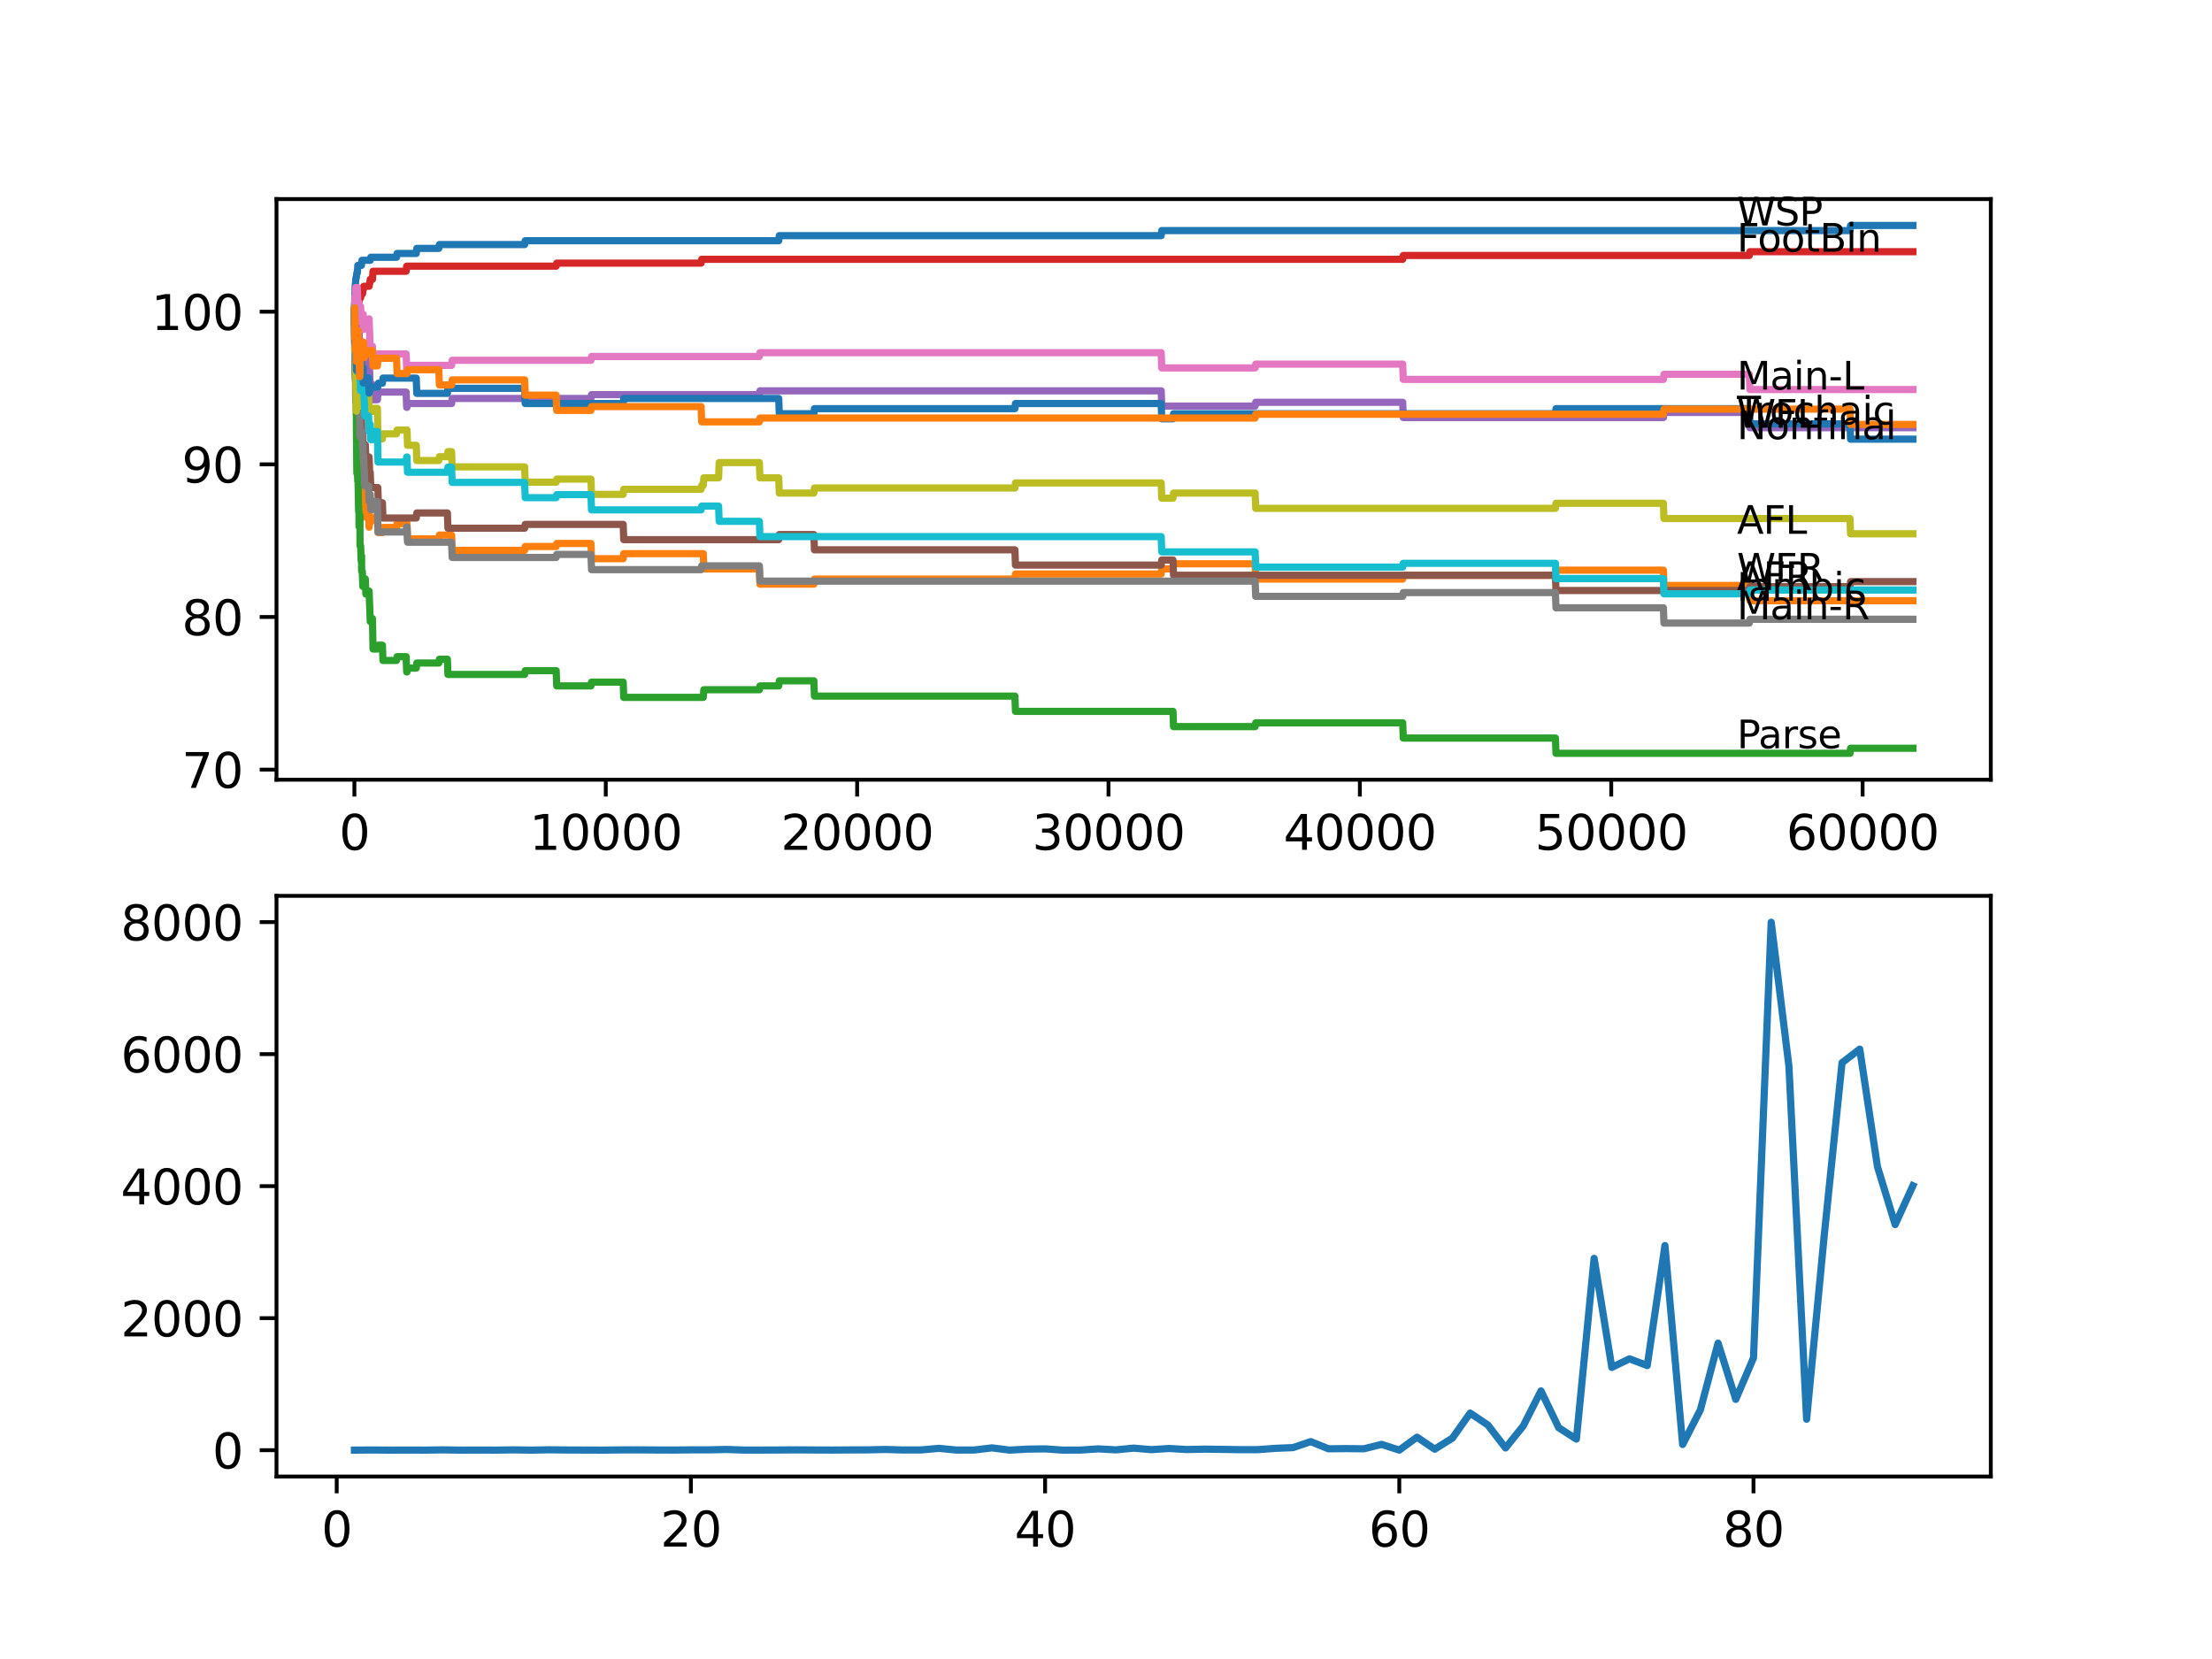 <?xml version="1.0" encoding="utf-8" standalone="no"?>
<!DOCTYPE svg PUBLIC "-//W3C//DTD SVG 1.1//EN"
  "http://www.w3.org/Graphics/SVG/1.1/DTD/svg11.dtd">
<svg xmlns:xlink="http://www.w3.org/1999/xlink" width="460.8pt" height="345.6pt" viewBox="0 0 460.8 345.6" xmlns="http://www.w3.org/2000/svg" version="1.1">
 <defs>
  <style type="text/css">*{stroke-linejoin: round; stroke-linecap: butt}</style>
 </defs>
 <g id="figure_1">
  <g id="patch_1">
   <path d="M 0 345.6 
L 460.8 345.6 
L 460.8 0 
L 0 0 
z
" style="fill: #ffffff"/>
  </g>
  <g id="axes_1">
   <g id="patch_2">
    <path d="M 57.6 162.432 
L 414.72 162.432 
L 414.72 41.472 
L 57.6 41.472 
z
" style="fill: #ffffff"/>
   </g>
   <g id="matplotlib.axis_1">
    <g id="xtick_1">
     <g id="line2d_1">
      <defs>
       <path id="m8502cdece3" d="M 0 0 
L 0 3.5 
" style="stroke: #000000; stroke-width: 0.8"/>
      </defs>
      <g>
       <use xlink:href="#m8502cdece3" x="73.827" y="162.432" style="stroke: #000000; stroke-width: 0.8"/>
      </g>
     </g>
     <g id="text_1">
      <!-- 0 -->
      <g transform="translate(70.646 177.03)scale(0.1 -0.1)">
       <defs>
        <path id="DejaVuSans-30" d="M 2034 4250 
Q 1547 4250 1301 3770 
Q 1056 3291 1056 2328 
Q 1056 1369 1301 889 
Q 1547 409 2034 409 
Q 2525 409 2770 889 
Q 3016 1369 3016 2328 
Q 3016 3291 2770 3770 
Q 2525 4250 2034 4250 
z
M 2034 4750 
Q 2819 4750 3233 4129 
Q 3647 3509 3647 2328 
Q 3647 1150 3233 529 
Q 2819 -91 2034 -91 
Q 1250 -91 836 529 
Q 422 1150 422 2328 
Q 422 3509 836 4129 
Q 1250 4750 2034 4750 
z
" transform="scale(0.016)"/>
       </defs>
       <use xlink:href="#DejaVuSans-30"/>
      </g>
     </g>
    </g>
    <g id="xtick_2">
     <g id="line2d_2">
      <g>
       <use xlink:href="#m8502cdece3" x="126.192" y="162.432" style="stroke: #000000; stroke-width: 0.8"/>
      </g>
     </g>
     <g id="text_2">
      <!-- 10000 -->
      <g transform="translate(110.286 177.03)scale(0.1 -0.1)">
       <defs>
        <path id="DejaVuSans-31" d="M 794 531 
L 1825 531 
L 1825 4091 
L 703 3866 
L 703 4441 
L 1819 4666 
L 2450 4666 
L 2450 531 
L 3481 531 
L 3481 0 
L 794 0 
L 794 531 
z
" transform="scale(0.016)"/>
       </defs>
       <use xlink:href="#DejaVuSans-31"/>
       <use xlink:href="#DejaVuSans-30" x="63.623"/>
       <use xlink:href="#DejaVuSans-30" x="127.246"/>
       <use xlink:href="#DejaVuSans-30" x="190.869"/>
       <use xlink:href="#DejaVuSans-30" x="254.492"/>
      </g>
     </g>
    </g>
    <g id="xtick_3">
     <g id="line2d_3">
      <g>
       <use xlink:href="#m8502cdece3" x="178.556" y="162.432" style="stroke: #000000; stroke-width: 0.8"/>
      </g>
     </g>
     <g id="text_3">
      <!-- 20000 -->
      <g transform="translate(162.65 177.03)scale(0.1 -0.1)">
       <defs>
        <path id="DejaVuSans-32" d="M 1228 531 
L 3431 531 
L 3431 0 
L 469 0 
L 469 531 
Q 828 903 1448 1529 
Q 2069 2156 2228 2338 
Q 2531 2678 2651 2914 
Q 2772 3150 2772 3378 
Q 2772 3750 2511 3984 
Q 2250 4219 1831 4219 
Q 1534 4219 1204 4116 
Q 875 4013 500 3803 
L 500 4441 
Q 881 4594 1212 4672 
Q 1544 4750 1819 4750 
Q 2544 4750 2975 4387 
Q 3406 4025 3406 3419 
Q 3406 3131 3298 2873 
Q 3191 2616 2906 2266 
Q 2828 2175 2409 1742 
Q 1991 1309 1228 531 
z
" transform="scale(0.016)"/>
       </defs>
       <use xlink:href="#DejaVuSans-32"/>
       <use xlink:href="#DejaVuSans-30" x="63.623"/>
       <use xlink:href="#DejaVuSans-30" x="127.246"/>
       <use xlink:href="#DejaVuSans-30" x="190.869"/>
       <use xlink:href="#DejaVuSans-30" x="254.492"/>
      </g>
     </g>
    </g>
    <g id="xtick_4">
     <g id="line2d_4">
      <g>
       <use xlink:href="#m8502cdece3" x="230.921" y="162.432" style="stroke: #000000; stroke-width: 0.8"/>
      </g>
     </g>
     <g id="text_4">
      <!-- 30000 -->
      <g transform="translate(215.015 177.03)scale(0.1 -0.1)">
       <defs>
        <path id="DejaVuSans-33" d="M 2597 2516 
Q 3050 2419 3304 2112 
Q 3559 1806 3559 1356 
Q 3559 666 3084 287 
Q 2609 -91 1734 -91 
Q 1441 -91 1130 -33 
Q 819 25 488 141 
L 488 750 
Q 750 597 1062 519 
Q 1375 441 1716 441 
Q 2309 441 2620 675 
Q 2931 909 2931 1356 
Q 2931 1769 2642 2001 
Q 2353 2234 1838 2234 
L 1294 2234 
L 1294 2753 
L 1863 2753 
Q 2328 2753 2575 2939 
Q 2822 3125 2822 3475 
Q 2822 3834 2567 4026 
Q 2313 4219 1838 4219 
Q 1578 4219 1281 4162 
Q 984 4106 628 3988 
L 628 4550 
Q 988 4650 1302 4700 
Q 1616 4750 1894 4750 
Q 2613 4750 3031 4423 
Q 3450 4097 3450 3541 
Q 3450 3153 3228 2886 
Q 3006 2619 2597 2516 
z
" transform="scale(0.016)"/>
       </defs>
       <use xlink:href="#DejaVuSans-33"/>
       <use xlink:href="#DejaVuSans-30" x="63.623"/>
       <use xlink:href="#DejaVuSans-30" x="127.246"/>
       <use xlink:href="#DejaVuSans-30" x="190.869"/>
       <use xlink:href="#DejaVuSans-30" x="254.492"/>
      </g>
     </g>
    </g>
    <g id="xtick_5">
     <g id="line2d_5">
      <g>
       <use xlink:href="#m8502cdece3" x="283.285" y="162.432" style="stroke: #000000; stroke-width: 0.8"/>
      </g>
     </g>
     <g id="text_5">
      <!-- 40000 -->
      <g transform="translate(267.379 177.03)scale(0.1 -0.1)">
       <defs>
        <path id="DejaVuSans-34" d="M 2419 4116 
L 825 1625 
L 2419 1625 
L 2419 4116 
z
M 2253 4666 
L 3047 4666 
L 3047 1625 
L 3713 1625 
L 3713 1100 
L 3047 1100 
L 3047 0 
L 2419 0 
L 2419 1100 
L 313 1100 
L 313 1709 
L 2253 4666 
z
" transform="scale(0.016)"/>
       </defs>
       <use xlink:href="#DejaVuSans-34"/>
       <use xlink:href="#DejaVuSans-30" x="63.623"/>
       <use xlink:href="#DejaVuSans-30" x="127.246"/>
       <use xlink:href="#DejaVuSans-30" x="190.869"/>
       <use xlink:href="#DejaVuSans-30" x="254.492"/>
      </g>
     </g>
    </g>
    <g id="xtick_6">
     <g id="line2d_6">
      <g>
       <use xlink:href="#m8502cdece3" x="335.65" y="162.432" style="stroke: #000000; stroke-width: 0.8"/>
      </g>
     </g>
     <g id="text_6">
      <!-- 50000 -->
      <g transform="translate(319.744 177.03)scale(0.1 -0.1)">
       <defs>
        <path id="DejaVuSans-35" d="M 691 4666 
L 3169 4666 
L 3169 4134 
L 1269 4134 
L 1269 2991 
Q 1406 3038 1543 3061 
Q 1681 3084 1819 3084 
Q 2600 3084 3056 2656 
Q 3513 2228 3513 1497 
Q 3513 744 3044 326 
Q 2575 -91 1722 -91 
Q 1428 -91 1123 -41 
Q 819 9 494 109 
L 494 744 
Q 775 591 1075 516 
Q 1375 441 1709 441 
Q 2250 441 2565 725 
Q 2881 1009 2881 1497 
Q 2881 1984 2565 2268 
Q 2250 2553 1709 2553 
Q 1456 2553 1204 2497 
Q 953 2441 691 2322 
L 691 4666 
z
" transform="scale(0.016)"/>
       </defs>
       <use xlink:href="#DejaVuSans-35"/>
       <use xlink:href="#DejaVuSans-30" x="63.623"/>
       <use xlink:href="#DejaVuSans-30" x="127.246"/>
       <use xlink:href="#DejaVuSans-30" x="190.869"/>
       <use xlink:href="#DejaVuSans-30" x="254.492"/>
      </g>
     </g>
    </g>
    <g id="xtick_7">
     <g id="line2d_7">
      <g>
       <use xlink:href="#m8502cdece3" x="388.014" y="162.432" style="stroke: #000000; stroke-width: 0.8"/>
      </g>
     </g>
     <g id="text_7">
      <!-- 60000 -->
      <g transform="translate(372.108 177.03)scale(0.1 -0.1)">
       <defs>
        <path id="DejaVuSans-36" d="M 2113 2584 
Q 1688 2584 1439 2293 
Q 1191 2003 1191 1497 
Q 1191 994 1439 701 
Q 1688 409 2113 409 
Q 2538 409 2786 701 
Q 3034 994 3034 1497 
Q 3034 2003 2786 2293 
Q 2538 2584 2113 2584 
z
M 3366 4563 
L 3366 3988 
Q 3128 4100 2886 4159 
Q 2644 4219 2406 4219 
Q 1781 4219 1451 3797 
Q 1122 3375 1075 2522 
Q 1259 2794 1537 2939 
Q 1816 3084 2150 3084 
Q 2853 3084 3261 2657 
Q 3669 2231 3669 1497 
Q 3669 778 3244 343 
Q 2819 -91 2113 -91 
Q 1303 -91 875 529 
Q 447 1150 447 2328 
Q 447 3434 972 4092 
Q 1497 4750 2381 4750 
Q 2619 4750 2861 4703 
Q 3103 4656 3366 4563 
z
" transform="scale(0.016)"/>
       </defs>
       <use xlink:href="#DejaVuSans-36"/>
       <use xlink:href="#DejaVuSans-30" x="63.623"/>
       <use xlink:href="#DejaVuSans-30" x="127.246"/>
       <use xlink:href="#DejaVuSans-30" x="190.869"/>
       <use xlink:href="#DejaVuSans-30" x="254.492"/>
      </g>
     </g>
    </g>
   </g>
   <g id="matplotlib.axis_2">
    <g id="ytick_1">
     <g id="line2d_8">
      <defs>
       <path id="m6a4546a133" d="M 0 0 
L -3.5 0 
" style="stroke: #000000; stroke-width: 0.8"/>
      </defs>
      <g>
       <use xlink:href="#m6a4546a133" x="57.6" y="160.325" style="stroke: #000000; stroke-width: 0.8"/>
      </g>
     </g>
     <g id="text_8">
      <!-- 70 -->
      <g transform="translate(37.875 164.125)scale(0.1 -0.1)">
       <defs>
        <path id="DejaVuSans-37" d="M 525 4666 
L 3525 4666 
L 3525 4397 
L 1831 0 
L 1172 0 
L 2766 4134 
L 525 4134 
L 525 4666 
z
" transform="scale(0.016)"/>
       </defs>
       <use xlink:href="#DejaVuSans-37"/>
       <use xlink:href="#DejaVuSans-30" x="63.623"/>
      </g>
     </g>
    </g>
    <g id="ytick_2">
     <g id="line2d_9">
      <g>
       <use xlink:href="#m6a4546a133" x="57.6" y="128.529" style="stroke: #000000; stroke-width: 0.8"/>
      </g>
     </g>
     <g id="text_9">
      <!-- 80 -->
      <g transform="translate(37.875 132.328)scale(0.1 -0.1)">
       <defs>
        <path id="DejaVuSans-38" d="M 2034 2216 
Q 1584 2216 1326 1975 
Q 1069 1734 1069 1313 
Q 1069 891 1326 650 
Q 1584 409 2034 409 
Q 2484 409 2743 651 
Q 3003 894 3003 1313 
Q 3003 1734 2745 1975 
Q 2488 2216 2034 2216 
z
M 1403 2484 
Q 997 2584 770 2862 
Q 544 3141 544 3541 
Q 544 4100 942 4425 
Q 1341 4750 2034 4750 
Q 2731 4750 3128 4425 
Q 3525 4100 3525 3541 
Q 3525 3141 3298 2862 
Q 3072 2584 2669 2484 
Q 3125 2378 3379 2068 
Q 3634 1759 3634 1313 
Q 3634 634 3220 271 
Q 2806 -91 2034 -91 
Q 1263 -91 848 271 
Q 434 634 434 1313 
Q 434 1759 690 2068 
Q 947 2378 1403 2484 
z
M 1172 3481 
Q 1172 3119 1398 2916 
Q 1625 2713 2034 2713 
Q 2441 2713 2670 2916 
Q 2900 3119 2900 3481 
Q 2900 3844 2670 4047 
Q 2441 4250 2034 4250 
Q 1625 4250 1398 4047 
Q 1172 3844 1172 3481 
z
" transform="scale(0.016)"/>
       </defs>
       <use xlink:href="#DejaVuSans-38"/>
       <use xlink:href="#DejaVuSans-30" x="63.623"/>
      </g>
     </g>
    </g>
    <g id="ytick_3">
     <g id="line2d_10">
      <g>
       <use xlink:href="#m6a4546a133" x="57.6" y="96.732" style="stroke: #000000; stroke-width: 0.8"/>
      </g>
     </g>
     <g id="text_10">
      <!-- 90 -->
      <g transform="translate(37.875 100.531)scale(0.1 -0.1)">
       <defs>
        <path id="DejaVuSans-39" d="M 703 97 
L 703 672 
Q 941 559 1184 500 
Q 1428 441 1663 441 
Q 2288 441 2617 861 
Q 2947 1281 2994 2138 
Q 2813 1869 2534 1725 
Q 2256 1581 1919 1581 
Q 1219 1581 811 2004 
Q 403 2428 403 3163 
Q 403 3881 828 4315 
Q 1253 4750 1959 4750 
Q 2769 4750 3195 4129 
Q 3622 3509 3622 2328 
Q 3622 1225 3098 567 
Q 2575 -91 1691 -91 
Q 1453 -91 1209 -44 
Q 966 3 703 97 
z
M 1959 2075 
Q 2384 2075 2632 2365 
Q 2881 2656 2881 3163 
Q 2881 3666 2632 3958 
Q 2384 4250 1959 4250 
Q 1534 4250 1286 3958 
Q 1038 3666 1038 3163 
Q 1038 2656 1286 2365 
Q 1534 2075 1959 2075 
z
" transform="scale(0.016)"/>
       </defs>
       <use xlink:href="#DejaVuSans-39"/>
       <use xlink:href="#DejaVuSans-30" x="63.623"/>
      </g>
     </g>
    </g>
    <g id="ytick_4">
     <g id="line2d_11">
      <g>
       <use xlink:href="#m6a4546a133" x="57.6" y="64.935" style="stroke: #000000; stroke-width: 0.8"/>
      </g>
     </g>
     <g id="text_11">
      <!-- 100 -->
      <g transform="translate(31.512 68.735)scale(0.1 -0.1)">
       <use xlink:href="#DejaVuSans-31"/>
       <use xlink:href="#DejaVuSans-30" x="63.623"/>
       <use xlink:href="#DejaVuSans-30" x="127.246"/>
      </g>
     </g>
    </g>
   </g>
   <g id="line2d_12">
    <path d="M 73.833 64.935 
L 73.838 64.935 
L 73.979 59.636 
L 74.011 59.636 
L 74.126 57.94 
L 74.21 57.94 
L 74.325 56.88 
L 74.43 56.88 
L 74.545 55.29 
L 75.288 55.29 
L 75.404 54.23 
L 77.126 54.23 
L 77.242 53.594 
L 82.604 53.594 
L 82.719 52.8 
L 86.709 52.8 
L 86.824 51.74 
L 91.411 51.74 
L 91.527 50.945 
L 109.294 50.945 
L 109.409 50.15 
L 162.224 50.15 
L 162.339 49.09 
L 241.897 49.09 
L 242.012 48.03 
L 385.391 48.03 
L 385.506 46.97 
L 398.487 46.97 
L 398.487 46.97 
" clip-path="url(#p52d2575de3)" style="fill: none; stroke: #1f77b4; stroke-width: 1.5; stroke-linecap: square"/>
   </g>
   <g id="line2d_13">
    <path d="M 73.833 64.935 
L 73.953 77.124 
L 73.958 76.488 
L 73.985 76.488 
L 74 75.428 
L 74.006 78.608 
L 74.079 77.548 
L 74.142 83.907 
L 74.199 83.271 
L 74.22 83.271 
L 74.236 86.451 
L 74.314 82.477 
L 74.325 82.477 
L 74.335 82.477 
L 74.409 88.836 
L 74.451 86.61 
L 74.576 86.61 
L 74.587 89.79 
L 74.686 88.094 
L 74.791 88.094 
L 74.906 91.274 
L 74.98 91.274 
L 74.995 94.453 
L 75.089 93.393 
L 75.1 93.393 
L 75.126 96.573 
L 75.21 95.778 
L 75.466 95.778 
L 75.582 94.983 
L 75.665 94.983 
L 75.791 104.522 
L 75.896 104.522 
L 76.011 107.702 
L 76.1 107.702 
L 76.215 106.642 
L 76.781 106.642 
L 76.891 109.822 
L 76.896 109.186 
L 77.016 109.186 
L 77.132 108.391 
L 77.592 108.391 
L 77.708 107.755 
L 78.624 107.755 
L 78.739 110.935 
L 79.661 110.935 
L 79.776 109.875 
L 82.604 109.875 
L 82.719 109.08 
L 84.782 109.08 
L 84.897 112.259 
L 91.411 112.259 
L 91.527 111.465 
L 94.077 111.465 
L 94.192 114.644 
L 109.294 114.644 
L 109.409 113.849 
L 115.86 113.849 
L 115.976 113.213 
L 123.108 113.213 
L 123.223 116.393 
L 129.821 116.393 
L 129.936 115.333 
L 146.504 115.333 
L 146.619 118.513 
L 158.192 118.513 
L 158.307 121.692 
L 169.545 121.692 
L 169.66 120.633 
L 211.426 120.633 
L 211.541 119.573 
L 241.897 119.573 
L 242.012 118.513 
L 244.352 118.513 
L 244.468 117.453 
L 261.47 117.453 
L 261.586 120.633 
L 292.208 120.633 
L 292.324 119.838 
L 324.025 119.838 
L 324.14 118.778 
L 346.516 118.778 
L 346.631 121.957 
L 364.414 121.957 
L 364.529 125.137 
L 398.487 125.137 
L 398.487 125.137 
" clip-path="url(#p52d2575de3)" style="fill: none; stroke: #ff7f0e; stroke-width: 1.5; stroke-linecap: square"/>
   </g>
   <g id="line2d_14">
    <path d="M 73.833 64.935 
L 73.838 64.935 
L 73.859 64.14 
L 73.911 68.645 
L 73.922 67.585 
L 74.047 79.244 
L 74.063 79.244 
L 74.115 77.389 
L 74.147 83.748 
L 74.21 83.748 
L 74.22 82.688 
L 74.267 92.228 
L 74.278 92.228 
L 74.335 98.587 
L 74.393 96.997 
L 74.409 96.997 
L 74.524 100.177 
L 74.587 100.177 
L 74.707 106.536 
L 74.786 106.536 
L 74.791 109.716 
L 74.896 108.126 
L 74.98 108.126 
L 74.985 107.331 
L 75 113.69 
L 75.053 113.69 
L 75.126 113.69 
L 75.241 116.87 
L 75.288 116.87 
L 75.33 115.81 
L 75.336 118.99 
L 75.388 118.99 
L 75.466 118.99 
L 75.582 122.169 
L 75.749 122.169 
L 75.864 121.374 
L 75.896 121.374 
L 76.011 120.58 
L 76.1 120.58 
L 76.215 123.759 
L 76.781 123.759 
L 76.891 123.123 
L 77.006 126.303 
L 77.016 126.303 
L 77.126 129.483 
L 77.132 128.847 
L 77.587 128.847 
L 77.708 135.206 
L 78.624 135.206 
L 78.739 134.411 
L 79.661 134.411 
L 79.776 137.591 
L 82.604 137.591 
L 82.719 136.796 
L 84.604 136.796 
L 84.719 139.976 
L 84.782 139.976 
L 84.897 139.181 
L 86.709 139.181 
L 86.824 138.121 
L 91.411 138.121 
L 91.527 137.326 
L 93.197 137.326 
L 93.312 140.506 
L 109.294 140.506 
L 109.409 139.711 
L 115.86 139.711 
L 115.976 142.89 
L 123.108 142.89 
L 123.223 142.095 
L 129.821 142.095 
L 129.936 145.275 
L 146.504 145.275 
L 146.619 143.685 
L 158.192 143.685 
L 158.307 142.89 
L 162.224 142.89 
L 162.339 141.83 
L 169.545 141.83 
L 169.66 145.01 
L 211.426 145.01 
L 211.541 148.19 
L 244.352 148.19 
L 244.468 151.369 
L 261.47 151.369 
L 261.586 150.574 
L 292.208 150.574 
L 292.324 153.754 
L 324.025 153.754 
L 324.14 156.934 
L 385.391 156.934 
L 385.506 155.874 
L 398.487 155.874 
L 398.487 155.874 
" clip-path="url(#p52d2575de3)" style="fill: none; stroke: #2ca02c; stroke-width: 1.5; stroke-linecap: square"/>
   </g>
   <g id="line2d_15">
    <path d="M 73.833 64.935 
L 73.854 64.14 
L 73.859 67.32 
L 73.932 66.26 
L 73.953 66.26 
L 74.063 64.034 
L 74.089 67.214 
L 74.173 65.942 
L 74.199 65.942 
L 74.32 64.352 
L 74.409 64.352 
L 74.524 63.716 
L 74.602 63.716 
L 74.718 63.081 
L 74.786 63.081 
L 74.901 62.021 
L 75.126 62.021 
L 75.241 61.226 
L 75.519 61.226 
L 75.634 60.431 
L 75.665 60.431 
L 75.781 59.636 
L 76.891 59.636 
L 77.006 59 
L 77.016 59 
L 77.132 58.205 
L 77.587 58.205 
L 77.702 56.509 
L 84.604 56.509 
L 84.719 55.449 
L 115.86 55.449 
L 115.976 54.813 
L 146.054 54.813 
L 146.169 54.018 
L 292.208 54.018 
L 292.324 53.224 
L 364.414 53.224 
L 364.529 52.429 
L 398.487 52.429 
L 398.487 52.429 
" clip-path="url(#p52d2575de3)" style="fill: none; stroke: #d62728; stroke-width: 1.5; stroke-linecap: square"/>
   </g>
   <g id="line2d_16">
    <path d="M 73.833 64.935 
L 73.875 64.935 
L 73.99 64.14 
L 74.063 64.14 
L 74.089 62.286 
L 74.095 65.465 
L 74.163 65.465 
L 74.43 65.465 
L 74.545 68.645 
L 74.786 68.645 
L 74.901 71.825 
L 74.98 71.825 
L 75.095 71.03 
L 75.126 71.03 
L 75.241 74.209 
L 75.603 74.209 
L 75.665 73.414 
L 75.671 76.594 
L 75.697 76.594 
L 75.749 76.594 
L 75.864 75.799 
L 75.896 75.799 
L 76.011 75.004 
L 76.781 75.004 
L 76.891 74.368 
L 77.006 77.548 
L 77.016 77.548 
L 77.126 80.728 
L 77.132 80.092 
L 77.587 80.092 
L 77.702 83.271 
L 78.624 83.271 
L 78.745 81.682 
L 84.604 81.682 
L 84.719 84.861 
L 84.782 84.861 
L 84.897 84.066 
L 94.077 84.066 
L 94.192 83.006 
L 123.108 83.006 
L 123.223 82.212 
L 158.192 82.212 
L 158.307 81.417 
L 241.897 81.417 
L 242.012 84.596 
L 261.47 84.596 
L 261.586 83.801 
L 292.208 83.801 
L 292.324 86.981 
L 346.516 86.981 
L 346.631 85.921 
L 364.414 85.921 
L 364.529 89.101 
L 398.487 89.101 
L 398.487 89.101 
" clip-path="url(#p52d2575de3)" style="fill: none; stroke: #9467bd; stroke-width: 1.5; stroke-linecap: square"/>
   </g>
   <g id="line2d_17">
    <path d="M 73.833 64.935 
L 73.838 64.935 
L 73.906 63.081 
L 73.911 66.26 
L 73.922 66.26 
L 74.042 74.739 
L 74.089 74.739 
L 74.205 74.103 
L 74.21 74.103 
L 74.262 73.043 
L 74.283 79.403 
L 74.294 79.403 
L 74.309 79.403 
L 74.424 82.583 
L 74.587 82.583 
L 74.702 85.762 
L 74.875 85.762 
L 74.99 84.967 
L 74.995 84.967 
L 75.11 88.147 
L 75.288 88.147 
L 75.33 87.087 
L 75.336 90.267 
L 75.388 90.267 
L 75.603 90.267 
L 75.665 93.446 
L 75.713 92.651 
L 76.1 92.651 
L 76.215 95.831 
L 76.781 95.831 
L 76.891 95.195 
L 77.006 98.375 
L 77.126 98.375 
L 77.242 101.555 
L 78.703 101.555 
L 78.818 104.734 
L 79.661 104.734 
L 79.776 107.914 
L 86.709 107.914 
L 86.824 106.854 
L 93.197 106.854 
L 93.312 110.034 
L 109.294 110.034 
L 109.409 109.239 
L 129.821 109.239 
L 129.936 112.418 
L 162.224 112.418 
L 162.339 111.359 
L 169.545 111.359 
L 169.66 114.538 
L 211.426 114.538 
L 211.541 117.718 
L 241.897 117.718 
L 242.012 116.658 
L 244.352 116.658 
L 244.468 119.838 
L 324.025 119.838 
L 324.14 123.017 
L 364.414 123.017 
L 364.529 122.222 
L 385.391 122.222 
L 385.506 121.163 
L 398.487 121.163 
L 398.487 121.163 
" clip-path="url(#p52d2575de3)" style="fill: none; stroke: #8c564b; stroke-width: 1.5; stroke-linecap: square"/>
   </g>
   <g id="line2d_18">
    <path d="M 73.833 64.935 
L 73.964 61.756 
L 74.063 61.756 
L 74.089 59.901 
L 74.095 63.081 
L 74.163 63.081 
L 74.288 63.081 
L 74.403 59.901 
L 74.43 59.901 
L 74.545 63.081 
L 74.786 63.081 
L 74.791 66.26 
L 74.896 64.67 
L 74.98 64.67 
L 75.095 63.875 
L 75.126 63.875 
L 75.241 67.055 
L 75.466 67.055 
L 75.582 66.26 
L 75.603 66.26 
L 75.665 65.465 
L 75.671 68.645 
L 75.697 68.645 
L 75.749 68.645 
L 75.864 67.85 
L 75.896 67.85 
L 76.011 67.055 
L 76.781 67.055 
L 76.891 66.419 
L 77.006 69.599 
L 77.016 69.599 
L 77.126 72.779 
L 77.132 72.143 
L 77.587 72.143 
L 77.702 75.322 
L 78.624 75.322 
L 78.745 73.732 
L 84.604 73.732 
L 84.719 76.912 
L 84.782 76.912 
L 84.897 76.117 
L 94.077 76.117 
L 94.192 75.057 
L 123.108 75.057 
L 123.223 74.262 
L 158.192 74.262 
L 158.307 73.467 
L 241.897 73.467 
L 242.012 76.647 
L 261.47 76.647 
L 261.586 75.852 
L 292.208 75.852 
L 292.324 79.032 
L 346.516 79.032 
L 346.631 77.972 
L 364.414 77.972 
L 364.529 81.152 
L 398.487 81.152 
L 398.487 81.152 
" clip-path="url(#p52d2575de3)" style="fill: none; stroke: #e377c2; stroke-width: 1.5; stroke-linecap: square"/>
   </g>
   <g id="line2d_19">
    <path d="M 73.833 64.935 
L 73.953 77.654 
L 73.964 77.018 
L 74.037 77.018 
L 74.063 76.223 
L 74.084 82.583 
L 74.115 81.947 
L 74.142 81.947 
L 74.262 80.516 
L 74.288 80.516 
L 74.403 83.695 
L 74.409 83.695 
L 74.524 83.059 
L 74.602 83.059 
L 74.718 82.424 
L 74.786 82.424 
L 74.791 81.364 
L 74.796 84.543 
L 74.875 84.543 
L 74.995 90.903 
L 75.126 90.903 
L 75.241 90.108 
L 75.466 90.108 
L 75.519 93.287 
L 75.576 92.492 
L 75.603 92.492 
L 75.665 95.672 
L 75.713 94.877 
L 75.749 94.877 
L 75.864 98.057 
L 75.896 98.057 
L 76.011 101.237 
L 76.781 101.237 
L 76.891 104.416 
L 76.896 103.78 
L 77.016 103.78 
L 77.126 102.985 
L 77.242 106.165 
L 77.587 106.165 
L 77.702 104.469 
L 78.624 104.469 
L 78.745 110.829 
L 84.604 110.829 
L 84.719 109.769 
L 84.782 109.769 
L 84.897 112.948 
L 94.077 112.948 
L 94.192 116.128 
L 115.86 116.128 
L 115.976 115.492 
L 123.108 115.492 
L 123.223 118.672 
L 146.054 118.672 
L 146.169 117.877 
L 158.192 117.877 
L 158.307 121.057 
L 261.47 121.057 
L 261.586 124.236 
L 292.208 124.236 
L 292.324 123.441 
L 324.025 123.441 
L 324.14 126.621 
L 346.516 126.621 
L 346.631 129.801 
L 364.414 129.801 
L 364.529 129.006 
L 398.487 129.006 
L 398.487 129.006 
" clip-path="url(#p52d2575de3)" style="fill: none; stroke: #7f7f7f; stroke-width: 1.5; stroke-linecap: square"/>
   </g>
   <g id="line2d_20">
    <path d="M 73.833 64.935 
L 73.838 64.14 
L 73.88 67.85 
L 73.901 67.85 
L 73.922 73.414 
L 74.016 73.043 
L 74.079 71.189 
L 74.095 77.548 
L 74.1 77.548 
L 74.115 77.548 
L 74.236 85.656 
L 74.372 80.092 
L 74.409 80.092 
L 74.43 79.456 
L 74.435 82.635 
L 74.498 82.635 
L 74.587 82.635 
L 74.702 80.94 
L 74.791 80.94 
L 74.911 79.35 
L 74.98 79.35 
L 74.995 82.53 
L 75.089 81.47 
L 75.288 81.47 
L 75.33 84.649 
L 75.398 83.589 
L 75.466 83.589 
L 75.587 82 
L 75.603 82 
L 75.718 81.205 
L 75.749 81.205 
L 75.864 80.41 
L 75.896 80.41 
L 76.011 83.589 
L 76.1 83.589 
L 76.215 82.53 
L 76.781 82.53 
L 76.896 85.709 
L 77.592 85.709 
L 77.708 85.073 
L 78.624 85.073 
L 78.745 91.433 
L 79.661 91.433 
L 79.776 90.373 
L 82.604 90.373 
L 82.719 89.578 
L 84.782 89.578 
L 84.897 92.757 
L 86.709 92.757 
L 86.824 95.937 
L 91.411 95.937 
L 91.527 95.142 
L 93.197 95.142 
L 93.312 94.082 
L 94.077 94.082 
L 94.192 97.262 
L 109.294 97.262 
L 109.409 100.442 
L 115.86 100.442 
L 115.976 99.806 
L 123.108 99.806 
L 123.223 102.985 
L 129.821 102.985 
L 129.936 101.926 
L 146.054 101.926 
L 146.169 101.131 
L 146.504 101.131 
L 146.619 99.541 
L 149.698 99.541 
L 149.814 96.361 
L 158.192 96.361 
L 158.307 99.541 
L 162.224 99.541 
L 162.339 102.72 
L 169.545 102.72 
L 169.66 101.661 
L 211.426 101.661 
L 211.541 100.601 
L 241.897 100.601 
L 242.012 103.78 
L 244.352 103.78 
L 244.468 102.72 
L 261.47 102.72 
L 261.586 105.9 
L 324.025 105.9 
L 324.14 104.84 
L 346.516 104.84 
L 346.631 108.02 
L 385.391 108.02 
L 385.506 111.2 
L 398.487 111.2 
L 398.487 111.2 
" clip-path="url(#p52d2575de3)" style="fill: none; stroke: #bcbd22; stroke-width: 1.5; stroke-linecap: square"/>
   </g>
   <g id="line2d_21">
    <path d="M 73.833 64.935 
L 73.854 64.14 
L 73.88 69.44 
L 73.917 68.645 
L 73.953 71.825 
L 74.026 69.334 
L 74.037 69.334 
L 74.063 68.539 
L 74.084 74.898 
L 74.115 74.262 
L 74.142 74.262 
L 74.262 71.772 
L 74.377 74.951 
L 74.409 74.951 
L 74.43 74.315 
L 74.435 77.495 
L 74.498 77.495 
L 74.602 77.495 
L 74.718 76.859 
L 74.786 76.859 
L 74.901 75.004 
L 74.98 75.004 
L 75.1 81.364 
L 75.126 81.364 
L 75.241 80.569 
L 75.33 80.569 
L 75.446 79.509 
L 75.466 79.509 
L 75.587 77.919 
L 75.603 77.919 
L 75.665 81.099 
L 75.713 80.304 
L 75.749 80.304 
L 75.864 83.483 
L 75.896 83.483 
L 76.011 86.663 
L 76.781 86.663 
L 76.891 89.843 
L 76.896 89.207 
L 77.016 89.207 
L 77.126 88.412 
L 77.242 91.592 
L 77.587 91.592 
L 77.702 89.896 
L 78.624 89.896 
L 78.745 96.255 
L 84.604 96.255 
L 84.719 95.195 
L 84.782 95.195 
L 84.897 98.375 
L 93.197 98.375 
L 93.312 97.315 
L 94.077 97.315 
L 94.192 100.495 
L 109.294 100.495 
L 109.409 103.674 
L 115.86 103.674 
L 115.976 103.038 
L 123.108 103.038 
L 123.223 106.218 
L 146.054 106.218 
L 146.169 105.423 
L 149.698 105.423 
L 149.814 108.603 
L 158.192 108.603 
L 158.307 111.782 
L 241.897 111.782 
L 242.012 114.962 
L 261.47 114.962 
L 261.586 118.142 
L 292.208 118.142 
L 292.324 117.347 
L 324.025 117.347 
L 324.14 120.527 
L 346.516 120.527 
L 346.631 123.706 
L 364.414 123.706 
L 364.529 122.911 
L 398.487 122.911 
L 398.487 122.911 
" clip-path="url(#p52d2575de3)" style="fill: none; stroke: #17becf; stroke-width: 1.5; stroke-linecap: square"/>
   </g>
   <g id="line2d_22">
    <path d="M 73.833 64.935 
L 73.838 64.935 
L 73.906 71.295 
L 73.953 69.44 
L 74 69.44 
L 74.011 68.645 
L 74.016 71.825 
L 74.089 70.765 
L 74.205 73.944 
L 74.21 73.944 
L 74.262 77.124 
L 74.32 74.209 
L 74.587 74.209 
L 74.702 73.149 
L 74.875 73.149 
L 74.99 76.329 
L 74.995 76.329 
L 75.11 75.269 
L 75.288 75.269 
L 75.33 78.449 
L 75.398 77.389 
L 75.603 77.389 
L 75.665 76.594 
L 75.671 79.774 
L 75.697 79.774 
L 76.1 79.774 
L 76.215 78.714 
L 76.781 78.714 
L 76.891 81.894 
L 76.896 81.258 
L 77.126 81.258 
L 77.242 80.622 
L 78.703 80.622 
L 78.818 79.827 
L 79.661 79.827 
L 79.776 78.767 
L 86.709 78.767 
L 86.824 81.947 
L 93.197 81.947 
L 93.312 80.887 
L 109.294 80.887 
L 109.409 84.066 
L 129.821 84.066 
L 129.936 83.006 
L 162.224 83.006 
L 162.339 86.186 
L 169.545 86.186 
L 169.66 85.126 
L 211.426 85.126 
L 211.541 84.066 
L 241.897 84.066 
L 242.012 87.246 
L 244.352 87.246 
L 244.468 86.186 
L 324.025 86.186 
L 324.14 85.126 
L 364.414 85.126 
L 364.529 88.306 
L 385.391 88.306 
L 385.506 91.486 
L 398.487 91.486 
L 398.487 91.486 
" clip-path="url(#p52d2575de3)" style="fill: none; stroke: #1f77b4; stroke-width: 1.5; stroke-linecap: square"/>
   </g>
   <g id="line2d_23">
    <path d="M 73.833 64.935 
L 73.838 64.935 
L 73.869 64.14 
L 73.906 70.5 
L 73.917 69.705 
L 73.948 69.705 
L 73.953 66.525 
L 74.042 72.885 
L 74.053 72.885 
L 74.079 72.885 
L 74.142 68.91 
L 74.194 72.09 
L 74.199 72.09 
L 74.22 75.269 
L 74.309 72.09 
L 74.393 72.09 
L 74.409 68.91 
L 74.503 72.09 
L 74.576 72.09 
L 74.602 68.91 
L 74.686 72.09 
L 74.791 72.09 
L 74.911 78.449 
L 74.98 78.449 
L 75.137 71.295 
L 75.519 71.295 
L 75.634 74.474 
L 75.707 74.474 
L 75.749 71.295 
L 75.817 74.474 
L 75.896 74.474 
L 76.011 73.679 
L 76.781 73.679 
L 76.896 73.043 
L 77.592 73.043 
L 77.708 76.223 
L 78.624 76.223 
L 78.745 74.633 
L 82.604 74.633 
L 82.719 77.813 
L 84.782 77.813 
L 84.897 77.018 
L 91.411 77.018 
L 91.527 80.198 
L 94.077 80.198 
L 94.192 79.138 
L 109.294 79.138 
L 109.409 82.318 
L 115.86 82.318 
L 115.976 85.497 
L 123.108 85.497 
L 123.223 84.702 
L 146.054 84.702 
L 146.169 87.882 
L 158.192 87.882 
L 158.307 87.087 
L 261.47 87.087 
L 261.586 86.292 
L 346.516 86.292 
L 346.631 85.232 
L 385.391 85.232 
L 385.506 88.412 
L 398.487 88.412 
L 398.487 88.412 
" clip-path="url(#p52d2575de3)" style="fill: none; stroke: #ff7f0e; stroke-width: 1.5; stroke-linecap: square"/>
   </g>
   <g id="patch_3">
    <path d="M 57.6 162.432 
L 57.6 41.472 
" style="fill: none; stroke: #000000; stroke-width: 0.8; stroke-linejoin: miter; stroke-linecap: square"/>
   </g>
   <g id="patch_4">
    <path d="M 414.72 162.432 
L 414.72 41.472 
" style="fill: none; stroke: #000000; stroke-width: 0.8; stroke-linejoin: miter; stroke-linecap: square"/>
   </g>
   <g id="patch_5">
    <path d="M 57.6 162.432 
L 414.72 162.432 
" style="fill: none; stroke: #000000; stroke-width: 0.8; stroke-linejoin: miter; stroke-linecap: square"/>
   </g>
   <g id="patch_6">
    <path d="M 57.6 41.472 
L 414.72 41.472 
" style="fill: none; stroke: #000000; stroke-width: 0.8; stroke-linejoin: miter; stroke-linecap: square"/>
   </g>
   <g id="text_12">
    <!-- WSP -->
    <g transform="translate(361.832 46.97)scale(0.08 -0.08)">
     <defs>
      <path id="DejaVuSans-57" d="M 213 4666 
L 850 4666 
L 1831 722 
L 2809 4666 
L 3519 4666 
L 4500 722 
L 5478 4666 
L 6119 4666 
L 4947 0 
L 4153 0 
L 3169 4050 
L 2175 0 
L 1381 0 
L 213 4666 
z
" transform="scale(0.016)"/>
      <path id="DejaVuSans-53" d="M 3425 4513 
L 3425 3897 
Q 3066 4069 2747 4153 
Q 2428 4238 2131 4238 
Q 1616 4238 1336 4038 
Q 1056 3838 1056 3469 
Q 1056 3159 1242 3001 
Q 1428 2844 1947 2747 
L 2328 2669 
Q 3034 2534 3370 2195 
Q 3706 1856 3706 1288 
Q 3706 609 3251 259 
Q 2797 -91 1919 -91 
Q 1588 -91 1214 -16 
Q 841 59 441 206 
L 441 856 
Q 825 641 1194 531 
Q 1563 422 1919 422 
Q 2459 422 2753 634 
Q 3047 847 3047 1241 
Q 3047 1584 2836 1778 
Q 2625 1972 2144 2069 
L 1759 2144 
Q 1053 2284 737 2584 
Q 422 2884 422 3419 
Q 422 4038 858 4394 
Q 1294 4750 2059 4750 
Q 2388 4750 2728 4690 
Q 3069 4631 3425 4513 
z
" transform="scale(0.016)"/>
      <path id="DejaVuSans-50" d="M 1259 4147 
L 1259 2394 
L 2053 2394 
Q 2494 2394 2734 2622 
Q 2975 2850 2975 3272 
Q 2975 3691 2734 3919 
Q 2494 4147 2053 4147 
L 1259 4147 
z
M 628 4666 
L 2053 4666 
Q 2838 4666 3239 4311 
Q 3641 3956 3641 3272 
Q 3641 2581 3239 2228 
Q 2838 1875 2053 1875 
L 1259 1875 
L 1259 0 
L 628 0 
L 628 4666 
z
" transform="scale(0.016)"/>
     </defs>
     <use xlink:href="#DejaVuSans-57"/>
     <use xlink:href="#DejaVuSans-53" x="98.877"/>
     <use xlink:href="#DejaVuSans-50" x="162.354"/>
    </g>
   </g>
   <g id="text_13">
    <!-- Iambic -->
    <g transform="translate(361.832 125.137)scale(0.08 -0.08)">
     <defs>
      <path id="DejaVuSans-49" d="M 628 4666 
L 1259 4666 
L 1259 0 
L 628 0 
L 628 4666 
z
" transform="scale(0.016)"/>
      <path id="DejaVuSans-61" d="M 2194 1759 
Q 1497 1759 1228 1600 
Q 959 1441 959 1056 
Q 959 750 1161 570 
Q 1363 391 1709 391 
Q 2188 391 2477 730 
Q 2766 1069 2766 1631 
L 2766 1759 
L 2194 1759 
z
M 3341 1997 
L 3341 0 
L 2766 0 
L 2766 531 
Q 2569 213 2275 61 
Q 1981 -91 1556 -91 
Q 1019 -91 701 211 
Q 384 513 384 1019 
Q 384 1609 779 1909 
Q 1175 2209 1959 2209 
L 2766 2209 
L 2766 2266 
Q 2766 2663 2505 2880 
Q 2244 3097 1772 3097 
Q 1472 3097 1187 3025 
Q 903 2953 641 2809 
L 641 3341 
Q 956 3463 1253 3523 
Q 1550 3584 1831 3584 
Q 2591 3584 2966 3190 
Q 3341 2797 3341 1997 
z
" transform="scale(0.016)"/>
      <path id="DejaVuSans-6d" d="M 3328 2828 
Q 3544 3216 3844 3400 
Q 4144 3584 4550 3584 
Q 5097 3584 5394 3201 
Q 5691 2819 5691 2113 
L 5691 0 
L 5113 0 
L 5113 2094 
Q 5113 2597 4934 2840 
Q 4756 3084 4391 3084 
Q 3944 3084 3684 2787 
Q 3425 2491 3425 1978 
L 3425 0 
L 2847 0 
L 2847 2094 
Q 2847 2600 2669 2842 
Q 2491 3084 2119 3084 
Q 1678 3084 1418 2786 
Q 1159 2488 1159 1978 
L 1159 0 
L 581 0 
L 581 3500 
L 1159 3500 
L 1159 2956 
Q 1356 3278 1631 3431 
Q 1906 3584 2284 3584 
Q 2666 3584 2933 3390 
Q 3200 3197 3328 2828 
z
" transform="scale(0.016)"/>
      <path id="DejaVuSans-62" d="M 3116 1747 
Q 3116 2381 2855 2742 
Q 2594 3103 2138 3103 
Q 1681 3103 1420 2742 
Q 1159 2381 1159 1747 
Q 1159 1113 1420 752 
Q 1681 391 2138 391 
Q 2594 391 2855 752 
Q 3116 1113 3116 1747 
z
M 1159 2969 
Q 1341 3281 1617 3432 
Q 1894 3584 2278 3584 
Q 2916 3584 3314 3078 
Q 3713 2572 3713 1747 
Q 3713 922 3314 415 
Q 2916 -91 2278 -91 
Q 1894 -91 1617 61 
Q 1341 213 1159 525 
L 1159 0 
L 581 0 
L 581 4863 
L 1159 4863 
L 1159 2969 
z
" transform="scale(0.016)"/>
      <path id="DejaVuSans-69" d="M 603 3500 
L 1178 3500 
L 1178 0 
L 603 0 
L 603 3500 
z
M 603 4863 
L 1178 4863 
L 1178 4134 
L 603 4134 
L 603 4863 
z
" transform="scale(0.016)"/>
      <path id="DejaVuSans-63" d="M 3122 3366 
L 3122 2828 
Q 2878 2963 2633 3030 
Q 2388 3097 2138 3097 
Q 1578 3097 1268 2742 
Q 959 2388 959 1747 
Q 959 1106 1268 751 
Q 1578 397 2138 397 
Q 2388 397 2633 464 
Q 2878 531 3122 666 
L 3122 134 
Q 2881 22 2623 -34 
Q 2366 -91 2075 -91 
Q 1284 -91 818 406 
Q 353 903 353 1747 
Q 353 2603 823 3093 
Q 1294 3584 2113 3584 
Q 2378 3584 2631 3529 
Q 2884 3475 3122 3366 
z
" transform="scale(0.016)"/>
     </defs>
     <use xlink:href="#DejaVuSans-49"/>
     <use xlink:href="#DejaVuSans-61" x="29.492"/>
     <use xlink:href="#DejaVuSans-6d" x="90.771"/>
     <use xlink:href="#DejaVuSans-62" x="188.184"/>
     <use xlink:href="#DejaVuSans-69" x="251.66"/>
     <use xlink:href="#DejaVuSans-63" x="279.443"/>
    </g>
   </g>
   <g id="text_14">
    <!-- Parse -->
    <g transform="translate(361.832 155.874)scale(0.08 -0.08)">
     <defs>
      <path id="DejaVuSans-72" d="M 2631 2963 
Q 2534 3019 2420 3045 
Q 2306 3072 2169 3072 
Q 1681 3072 1420 2755 
Q 1159 2438 1159 1844 
L 1159 0 
L 581 0 
L 581 3500 
L 1159 3500 
L 1159 2956 
Q 1341 3275 1631 3429 
Q 1922 3584 2338 3584 
Q 2397 3584 2469 3576 
Q 2541 3569 2628 3553 
L 2631 2963 
z
" transform="scale(0.016)"/>
      <path id="DejaVuSans-73" d="M 2834 3397 
L 2834 2853 
Q 2591 2978 2328 3040 
Q 2066 3103 1784 3103 
Q 1356 3103 1142 2972 
Q 928 2841 928 2578 
Q 928 2378 1081 2264 
Q 1234 2150 1697 2047 
L 1894 2003 
Q 2506 1872 2764 1633 
Q 3022 1394 3022 966 
Q 3022 478 2636 193 
Q 2250 -91 1575 -91 
Q 1294 -91 989 -36 
Q 684 19 347 128 
L 347 722 
Q 666 556 975 473 
Q 1284 391 1588 391 
Q 1994 391 2212 530 
Q 2431 669 2431 922 
Q 2431 1156 2273 1281 
Q 2116 1406 1581 1522 
L 1381 1569 
Q 847 1681 609 1914 
Q 372 2147 372 2553 
Q 372 3047 722 3315 
Q 1072 3584 1716 3584 
Q 2034 3584 2315 3537 
Q 2597 3491 2834 3397 
z
" transform="scale(0.016)"/>
      <path id="DejaVuSans-65" d="M 3597 1894 
L 3597 1613 
L 953 1613 
Q 991 1019 1311 708 
Q 1631 397 2203 397 
Q 2534 397 2845 478 
Q 3156 559 3463 722 
L 3463 178 
Q 3153 47 2828 -22 
Q 2503 -91 2169 -91 
Q 1331 -91 842 396 
Q 353 884 353 1716 
Q 353 2575 817 3079 
Q 1281 3584 2069 3584 
Q 2775 3584 3186 3129 
Q 3597 2675 3597 1894 
z
M 3022 2063 
Q 3016 2534 2758 2815 
Q 2500 3097 2075 3097 
Q 1594 3097 1305 2825 
Q 1016 2553 972 2059 
L 3022 2063 
z
" transform="scale(0.016)"/>
     </defs>
     <use xlink:href="#DejaVuSans-50"/>
     <use xlink:href="#DejaVuSans-61" x="55.803"/>
     <use xlink:href="#DejaVuSans-72" x="117.082"/>
     <use xlink:href="#DejaVuSans-73" x="158.195"/>
     <use xlink:href="#DejaVuSans-65" x="210.295"/>
    </g>
   </g>
   <g id="text_15">
    <!-- FootBin -->
    <g transform="translate(361.832 52.429)scale(0.08 -0.08)">
     <defs>
      <path id="DejaVuSans-46" d="M 628 4666 
L 3309 4666 
L 3309 4134 
L 1259 4134 
L 1259 2759 
L 3109 2759 
L 3109 2228 
L 1259 2228 
L 1259 0 
L 628 0 
L 628 4666 
z
" transform="scale(0.016)"/>
      <path id="DejaVuSans-6f" d="M 1959 3097 
Q 1497 3097 1228 2736 
Q 959 2375 959 1747 
Q 959 1119 1226 758 
Q 1494 397 1959 397 
Q 2419 397 2687 759 
Q 2956 1122 2956 1747 
Q 2956 2369 2687 2733 
Q 2419 3097 1959 3097 
z
M 1959 3584 
Q 2709 3584 3137 3096 
Q 3566 2609 3566 1747 
Q 3566 888 3137 398 
Q 2709 -91 1959 -91 
Q 1206 -91 779 398 
Q 353 888 353 1747 
Q 353 2609 779 3096 
Q 1206 3584 1959 3584 
z
" transform="scale(0.016)"/>
      <path id="DejaVuSans-74" d="M 1172 4494 
L 1172 3500 
L 2356 3500 
L 2356 3053 
L 1172 3053 
L 1172 1153 
Q 1172 725 1289 603 
Q 1406 481 1766 481 
L 2356 481 
L 2356 0 
L 1766 0 
Q 1100 0 847 248 
Q 594 497 594 1153 
L 594 3053 
L 172 3053 
L 172 3500 
L 594 3500 
L 594 4494 
L 1172 4494 
z
" transform="scale(0.016)"/>
      <path id="DejaVuSans-42" d="M 1259 2228 
L 1259 519 
L 2272 519 
Q 2781 519 3026 730 
Q 3272 941 3272 1375 
Q 3272 1813 3026 2020 
Q 2781 2228 2272 2228 
L 1259 2228 
z
M 1259 4147 
L 1259 2741 
L 2194 2741 
Q 2656 2741 2882 2914 
Q 3109 3088 3109 3444 
Q 3109 3797 2882 3972 
Q 2656 4147 2194 4147 
L 1259 4147 
z
M 628 4666 
L 2241 4666 
Q 2963 4666 3353 4366 
Q 3744 4066 3744 3513 
Q 3744 3084 3544 2831 
Q 3344 2578 2956 2516 
Q 3422 2416 3680 2098 
Q 3938 1781 3938 1306 
Q 3938 681 3513 340 
Q 3088 0 2303 0 
L 628 0 
L 628 4666 
z
" transform="scale(0.016)"/>
      <path id="DejaVuSans-6e" d="M 3513 2113 
L 3513 0 
L 2938 0 
L 2938 2094 
Q 2938 2591 2744 2837 
Q 2550 3084 2163 3084 
Q 1697 3084 1428 2787 
Q 1159 2491 1159 1978 
L 1159 0 
L 581 0 
L 581 3500 
L 1159 3500 
L 1159 2956 
Q 1366 3272 1645 3428 
Q 1925 3584 2291 3584 
Q 2894 3584 3203 3211 
Q 3513 2838 3513 2113 
z
" transform="scale(0.016)"/>
     </defs>
     <use xlink:href="#DejaVuSans-46"/>
     <use xlink:href="#DejaVuSans-6f" x="53.895"/>
     <use xlink:href="#DejaVuSans-6f" x="115.076"/>
     <use xlink:href="#DejaVuSans-74" x="176.258"/>
     <use xlink:href="#DejaVuSans-42" x="215.467"/>
     <use xlink:href="#DejaVuSans-69" x="284.07"/>
     <use xlink:href="#DejaVuSans-6e" x="311.854"/>
    </g>
   </g>
   <g id="text_16">
    <!-- WFL -->
    <g transform="translate(361.832 89.101)scale(0.08 -0.08)">
     <defs>
      <path id="DejaVuSans-4c" d="M 628 4666 
L 1259 4666 
L 1259 531 
L 3531 531 
L 3531 0 
L 628 0 
L 628 4666 
z
" transform="scale(0.016)"/>
     </defs>
     <use xlink:href="#DejaVuSans-57"/>
     <use xlink:href="#DejaVuSans-46" x="98.877"/>
     <use xlink:href="#DejaVuSans-4c" x="156.396"/>
    </g>
   </g>
   <g id="text_17">
    <!-- WFR -->
    <g transform="translate(361.832 121.163)scale(0.08 -0.08)">
     <defs>
      <path id="DejaVuSans-52" d="M 2841 2188 
Q 3044 2119 3236 1894 
Q 3428 1669 3622 1275 
L 4263 0 
L 3584 0 
L 2988 1197 
Q 2756 1666 2539 1819 
Q 2322 1972 1947 1972 
L 1259 1972 
L 1259 0 
L 628 0 
L 628 4666 
L 2053 4666 
Q 2853 4666 3247 4331 
Q 3641 3997 3641 3322 
Q 3641 2881 3436 2590 
Q 3231 2300 2841 2188 
z
M 1259 4147 
L 1259 2491 
L 2053 2491 
Q 2509 2491 2742 2702 
Q 2975 2913 2975 3322 
Q 2975 3731 2742 3939 
Q 2509 4147 2053 4147 
L 1259 4147 
z
" transform="scale(0.016)"/>
     </defs>
     <use xlink:href="#DejaVuSans-57"/>
     <use xlink:href="#DejaVuSans-46" x="98.877"/>
     <use xlink:href="#DejaVuSans-52" x="156.396"/>
    </g>
   </g>
   <g id="text_18">
    <!-- Main-L -->
    <g transform="translate(361.832 81.152)scale(0.08 -0.08)">
     <defs>
      <path id="DejaVuSans-4d" d="M 628 4666 
L 1569 4666 
L 2759 1491 
L 3956 4666 
L 4897 4666 
L 4897 0 
L 4281 0 
L 4281 4097 
L 3078 897 
L 2444 897 
L 1241 4097 
L 1241 0 
L 628 0 
L 628 4666 
z
" transform="scale(0.016)"/>
      <path id="DejaVuSans-2d" d="M 313 2009 
L 1997 2009 
L 1997 1497 
L 313 1497 
L 313 2009 
z
" transform="scale(0.016)"/>
     </defs>
     <use xlink:href="#DejaVuSans-4d"/>
     <use xlink:href="#DejaVuSans-61" x="86.279"/>
     <use xlink:href="#DejaVuSans-69" x="147.559"/>
     <use xlink:href="#DejaVuSans-6e" x="175.342"/>
     <use xlink:href="#DejaVuSans-2d" x="238.721"/>
     <use xlink:href="#DejaVuSans-4c" x="274.805"/>
    </g>
   </g>
   <g id="text_19">
    <!-- Main-R -->
    <g transform="translate(361.832 129.006)scale(0.08 -0.08)">
     <use xlink:href="#DejaVuSans-4d"/>
     <use xlink:href="#DejaVuSans-61" x="86.279"/>
     <use xlink:href="#DejaVuSans-69" x="147.559"/>
     <use xlink:href="#DejaVuSans-6e" x="175.342"/>
     <use xlink:href="#DejaVuSans-2d" x="238.721"/>
     <use xlink:href="#DejaVuSans-52" x="274.805"/>
    </g>
   </g>
   <g id="text_20">
    <!-- AFL -->
    <g transform="translate(361.832 111.2)scale(0.08 -0.08)">
     <defs>
      <path id="DejaVuSans-41" d="M 2188 4044 
L 1331 1722 
L 3047 1722 
L 2188 4044 
z
M 1831 4666 
L 2547 4666 
L 4325 0 
L 3669 0 
L 3244 1197 
L 1141 1197 
L 716 0 
L 50 0 
L 1831 4666 
z
" transform="scale(0.016)"/>
     </defs>
     <use xlink:href="#DejaVuSans-41"/>
     <use xlink:href="#DejaVuSans-46" x="68.408"/>
     <use xlink:href="#DejaVuSans-4c" x="125.928"/>
    </g>
   </g>
   <g id="text_21">
    <!-- AFR -->
    <g transform="translate(361.832 122.911)scale(0.08 -0.08)">
     <use xlink:href="#DejaVuSans-41"/>
     <use xlink:href="#DejaVuSans-46" x="68.408"/>
     <use xlink:href="#DejaVuSans-52" x="125.928"/>
    </g>
   </g>
   <g id="text_22">
    <!-- Nonfinal -->
    <g transform="translate(361.832 91.486)scale(0.08 -0.08)">
     <defs>
      <path id="DejaVuSans-4e" d="M 628 4666 
L 1478 4666 
L 3547 763 
L 3547 4666 
L 4159 4666 
L 4159 0 
L 3309 0 
L 1241 3903 
L 1241 0 
L 628 0 
L 628 4666 
z
" transform="scale(0.016)"/>
      <path id="DejaVuSans-66" d="M 2375 4863 
L 2375 4384 
L 1825 4384 
Q 1516 4384 1395 4259 
Q 1275 4134 1275 3809 
L 1275 3500 
L 2222 3500 
L 2222 3053 
L 1275 3053 
L 1275 0 
L 697 0 
L 697 3053 
L 147 3053 
L 147 3500 
L 697 3500 
L 697 3744 
Q 697 4328 969 4595 
Q 1241 4863 1831 4863 
L 2375 4863 
z
" transform="scale(0.016)"/>
      <path id="DejaVuSans-6c" d="M 603 4863 
L 1178 4863 
L 1178 0 
L 603 0 
L 603 4863 
z
" transform="scale(0.016)"/>
     </defs>
     <use xlink:href="#DejaVuSans-4e"/>
     <use xlink:href="#DejaVuSans-6f" x="74.805"/>
     <use xlink:href="#DejaVuSans-6e" x="135.986"/>
     <use xlink:href="#DejaVuSans-66" x="199.365"/>
     <use xlink:href="#DejaVuSans-69" x="234.57"/>
     <use xlink:href="#DejaVuSans-6e" x="262.354"/>
     <use xlink:href="#DejaVuSans-61" x="325.732"/>
     <use xlink:href="#DejaVuSans-6c" x="387.012"/>
    </g>
   </g>
   <g id="text_23">
    <!-- Trochaic -->
    <g transform="translate(361.832 88.412)scale(0.08 -0.08)">
     <defs>
      <path id="DejaVuSans-54" d="M -19 4666 
L 3928 4666 
L 3928 4134 
L 2272 4134 
L 2272 0 
L 1638 0 
L 1638 4134 
L -19 4134 
L -19 4666 
z
" transform="scale(0.016)"/>
      <path id="DejaVuSans-68" d="M 3513 2113 
L 3513 0 
L 2938 0 
L 2938 2094 
Q 2938 2591 2744 2837 
Q 2550 3084 2163 3084 
Q 1697 3084 1428 2787 
Q 1159 2491 1159 1978 
L 1159 0 
L 581 0 
L 581 4863 
L 1159 4863 
L 1159 2956 
Q 1366 3272 1645 3428 
Q 1925 3584 2291 3584 
Q 2894 3584 3203 3211 
Q 3513 2838 3513 2113 
z
" transform="scale(0.016)"/>
     </defs>
     <use xlink:href="#DejaVuSans-54"/>
     <use xlink:href="#DejaVuSans-72" x="46.334"/>
     <use xlink:href="#DejaVuSans-6f" x="85.197"/>
     <use xlink:href="#DejaVuSans-63" x="146.379"/>
     <use xlink:href="#DejaVuSans-68" x="201.359"/>
     <use xlink:href="#DejaVuSans-61" x="264.738"/>
     <use xlink:href="#DejaVuSans-69" x="326.018"/>
     <use xlink:href="#DejaVuSans-63" x="353.801"/>
    </g>
   </g>
  </g>
  <g id="axes_2">
   <g id="patch_7">
    <path d="M 57.6 307.584 
L 414.72 307.584 
L 414.72 186.624 
L 57.6 186.624 
z
" style="fill: #ffffff"/>
   </g>
   <g id="matplotlib.axis_3">
    <g id="xtick_8">
     <g id="line2d_24">
      <g>
       <use xlink:href="#m8502cdece3" x="70.143" y="307.584" style="stroke: #000000; stroke-width: 0.8"/>
      </g>
     </g>
     <g id="text_24">
      <!-- 0 -->
      <g transform="translate(66.962 322.182)scale(0.1 -0.1)">
       <use xlink:href="#DejaVuSans-30"/>
      </g>
     </g>
    </g>
    <g id="xtick_9">
     <g id="line2d_25">
      <g>
       <use xlink:href="#m8502cdece3" x="143.929" y="307.584" style="stroke: #000000; stroke-width: 0.8"/>
      </g>
     </g>
     <g id="text_25">
      <!-- 20 -->
      <g transform="translate(137.566 322.182)scale(0.1 -0.1)">
       <use xlink:href="#DejaVuSans-32"/>
       <use xlink:href="#DejaVuSans-30" x="63.623"/>
      </g>
     </g>
    </g>
    <g id="xtick_10">
     <g id="line2d_26">
      <g>
       <use xlink:href="#m8502cdece3" x="217.714" y="307.584" style="stroke: #000000; stroke-width: 0.8"/>
      </g>
     </g>
     <g id="text_26">
      <!-- 40 -->
      <g transform="translate(211.351 322.182)scale(0.1 -0.1)">
       <use xlink:href="#DejaVuSans-34"/>
       <use xlink:href="#DejaVuSans-30" x="63.623"/>
      </g>
     </g>
    </g>
    <g id="xtick_11">
     <g id="line2d_27">
      <g>
       <use xlink:href="#m8502cdece3" x="291.499" y="307.584" style="stroke: #000000; stroke-width: 0.8"/>
      </g>
     </g>
     <g id="text_27">
      <!-- 60 -->
      <g transform="translate(285.136 322.182)scale(0.1 -0.1)">
       <use xlink:href="#DejaVuSans-36"/>
       <use xlink:href="#DejaVuSans-30" x="63.623"/>
      </g>
     </g>
    </g>
    <g id="xtick_12">
     <g id="line2d_28">
      <g>
       <use xlink:href="#m8502cdece3" x="365.284" y="307.584" style="stroke: #000000; stroke-width: 0.8"/>
      </g>
     </g>
     <g id="text_28">
      <!-- 80 -->
      <g transform="translate(358.921 322.182)scale(0.1 -0.1)">
       <use xlink:href="#DejaVuSans-38"/>
       <use xlink:href="#DejaVuSans-30" x="63.623"/>
      </g>
     </g>
    </g>
   </g>
   <g id="matplotlib.axis_4">
    <g id="ytick_5">
     <g id="line2d_29">
      <g>
       <use xlink:href="#m6a4546a133" x="57.6" y="302.1" style="stroke: #000000; stroke-width: 0.8"/>
      </g>
     </g>
     <g id="text_29">
      <!-- 0 -->
      <g transform="translate(44.237 305.899)scale(0.1 -0.1)">
       <use xlink:href="#DejaVuSans-30"/>
      </g>
     </g>
    </g>
    <g id="ytick_6">
     <g id="line2d_30">
      <g>
       <use xlink:href="#m6a4546a133" x="57.6" y="274.598" style="stroke: #000000; stroke-width: 0.8"/>
      </g>
     </g>
     <g id="text_30">
      <!-- 2000 -->
      <g transform="translate(25.15 278.398)scale(0.1 -0.1)">
       <use xlink:href="#DejaVuSans-32"/>
       <use xlink:href="#DejaVuSans-30" x="63.623"/>
       <use xlink:href="#DejaVuSans-30" x="127.246"/>
       <use xlink:href="#DejaVuSans-30" x="190.869"/>
      </g>
     </g>
    </g>
    <g id="ytick_7">
     <g id="line2d_31">
      <g>
       <use xlink:href="#m6a4546a133" x="57.6" y="247.097" style="stroke: #000000; stroke-width: 0.8"/>
      </g>
     </g>
     <g id="text_31">
      <!-- 4000 -->
      <g transform="translate(25.15 250.896)scale(0.1 -0.1)">
       <use xlink:href="#DejaVuSans-34"/>
       <use xlink:href="#DejaVuSans-30" x="63.623"/>
       <use xlink:href="#DejaVuSans-30" x="127.246"/>
       <use xlink:href="#DejaVuSans-30" x="190.869"/>
      </g>
     </g>
    </g>
    <g id="ytick_8">
     <g id="line2d_32">
      <g>
       <use xlink:href="#m6a4546a133" x="57.6" y="219.596" style="stroke: #000000; stroke-width: 0.8"/>
      </g>
     </g>
     <g id="text_32">
      <!-- 6000 -->
      <g transform="translate(25.15 223.395)scale(0.1 -0.1)">
       <use xlink:href="#DejaVuSans-36"/>
       <use xlink:href="#DejaVuSans-30" x="63.623"/>
       <use xlink:href="#DejaVuSans-30" x="127.246"/>
       <use xlink:href="#DejaVuSans-30" x="190.869"/>
      </g>
     </g>
    </g>
    <g id="ytick_9">
     <g id="line2d_33">
      <g>
       <use xlink:href="#m6a4546a133" x="57.6" y="192.095" style="stroke: #000000; stroke-width: 0.8"/>
      </g>
     </g>
     <g id="text_33">
      <!-- 8000 -->
      <g transform="translate(25.15 195.894)scale(0.1 -0.1)">
       <use xlink:href="#DejaVuSans-38"/>
       <use xlink:href="#DejaVuSans-30" x="63.623"/>
       <use xlink:href="#DejaVuSans-30" x="127.246"/>
       <use xlink:href="#DejaVuSans-30" x="190.869"/>
      </g>
     </g>
    </g>
   </g>
   <g id="line2d_34">
    <path d="M 73.833 302.086 
L 77.522 302.058 
L 81.211 302.086 
L 84.9 302.072 
L 88.59 302.086 
L 92.279 302.031 
L 95.968 302.086 
L 99.658 302.072 
L 103.347 302.086 
L 107.036 302.031 
L 110.725 302.086 
L 114.415 302.017 
L 118.104 302.058 
L 121.793 302.072 
L 125.482 302.086 
L 129.172 302.045 
L 132.861 302.031 
L 136.55 302.058 
L 140.239 302.072 
L 143.929 302.031 
L 147.618 302.031 
L 151.307 301.948 
L 154.996 302.072 
L 158.686 302.072 
L 162.375 302.058 
L 166.064 302.031 
L 169.753 302.058 
L 173.443 302.072 
L 177.132 302.045 
L 180.821 302.031 
L 184.51 301.948 
L 188.2 302.058 
L 191.889 302.045 
L 195.578 301.715 
L 199.267 302.072 
L 202.957 302.058 
L 206.646 301.618 
L 210.335 302.086 
L 214.024 301.88 
L 217.714 301.825 
L 221.403 302.086 
L 225.092 302.072 
L 228.781 301.825 
L 232.471 302.031 
L 236.16 301.673 
L 239.849 301.99 
L 243.539 301.742 
L 247.228 301.962 
L 250.917 301.88 
L 254.606 301.935 
L 258.296 301.99 
L 261.985 301.99 
L 265.674 301.715 
L 269.363 301.563 
L 273.053 300.312 
L 276.742 301.811 
L 280.431 301.77 
L 284.12 301.811 
L 287.81 300.89 
L 291.499 302.086 
L 295.188 299.391 
L 298.877 301.893 
L 302.567 299.583 
L 306.256 294.372 
L 309.945 296.847 
L 313.634 301.632 
L 317.324 297.039 
L 321.013 289.752 
L 324.702 297.411 
L 328.391 299.789 
L 332.081 262.14 
L 335.77 284.856 
L 339.459 283.069 
L 343.148 284.471 
L 346.838 259.473 
L 350.527 300.917 
L 354.216 293.712 
L 357.905 279.796 
L 361.595 291.512 
L 365.284 282.876 
L 368.973 192.122 
L 372.662 222.085 
L 376.352 295.651 
L 380.041 257.149 
L 383.73 221.383 
L 387.42 218.551 
L 391.109 243.041 
L 394.798 255.1 
L 398.487 247.015 
" clip-path="url(#p0ed6a0001c)" style="fill: none; stroke: #1f77b4; stroke-width: 1.5; stroke-linecap: square"/>
   </g>
   <g id="patch_8">
    <path d="M 57.6 307.584 
L 57.6 186.624 
" style="fill: none; stroke: #000000; stroke-width: 0.8; stroke-linejoin: miter; stroke-linecap: square"/>
   </g>
   <g id="patch_9">
    <path d="M 414.72 307.584 
L 414.72 186.624 
" style="fill: none; stroke: #000000; stroke-width: 0.8; stroke-linejoin: miter; stroke-linecap: square"/>
   </g>
   <g id="patch_10">
    <path d="M 57.6 307.584 
L 414.72 307.584 
" style="fill: none; stroke: #000000; stroke-width: 0.8; stroke-linejoin: miter; stroke-linecap: square"/>
   </g>
   <g id="patch_11">
    <path d="M 57.6 186.624 
L 414.72 186.624 
" style="fill: none; stroke: #000000; stroke-width: 0.8; stroke-linejoin: miter; stroke-linecap: square"/>
   </g>
  </g>
 </g>
 <defs>
  <clipPath id="p52d2575de3">
   <rect x="57.6" y="41.472" width="357.12" height="120.96"/>
  </clipPath>
  <clipPath id="p0ed6a0001c">
   <rect x="57.6" y="186.624" width="357.12" height="120.96"/>
  </clipPath>
 </defs>
</svg>
